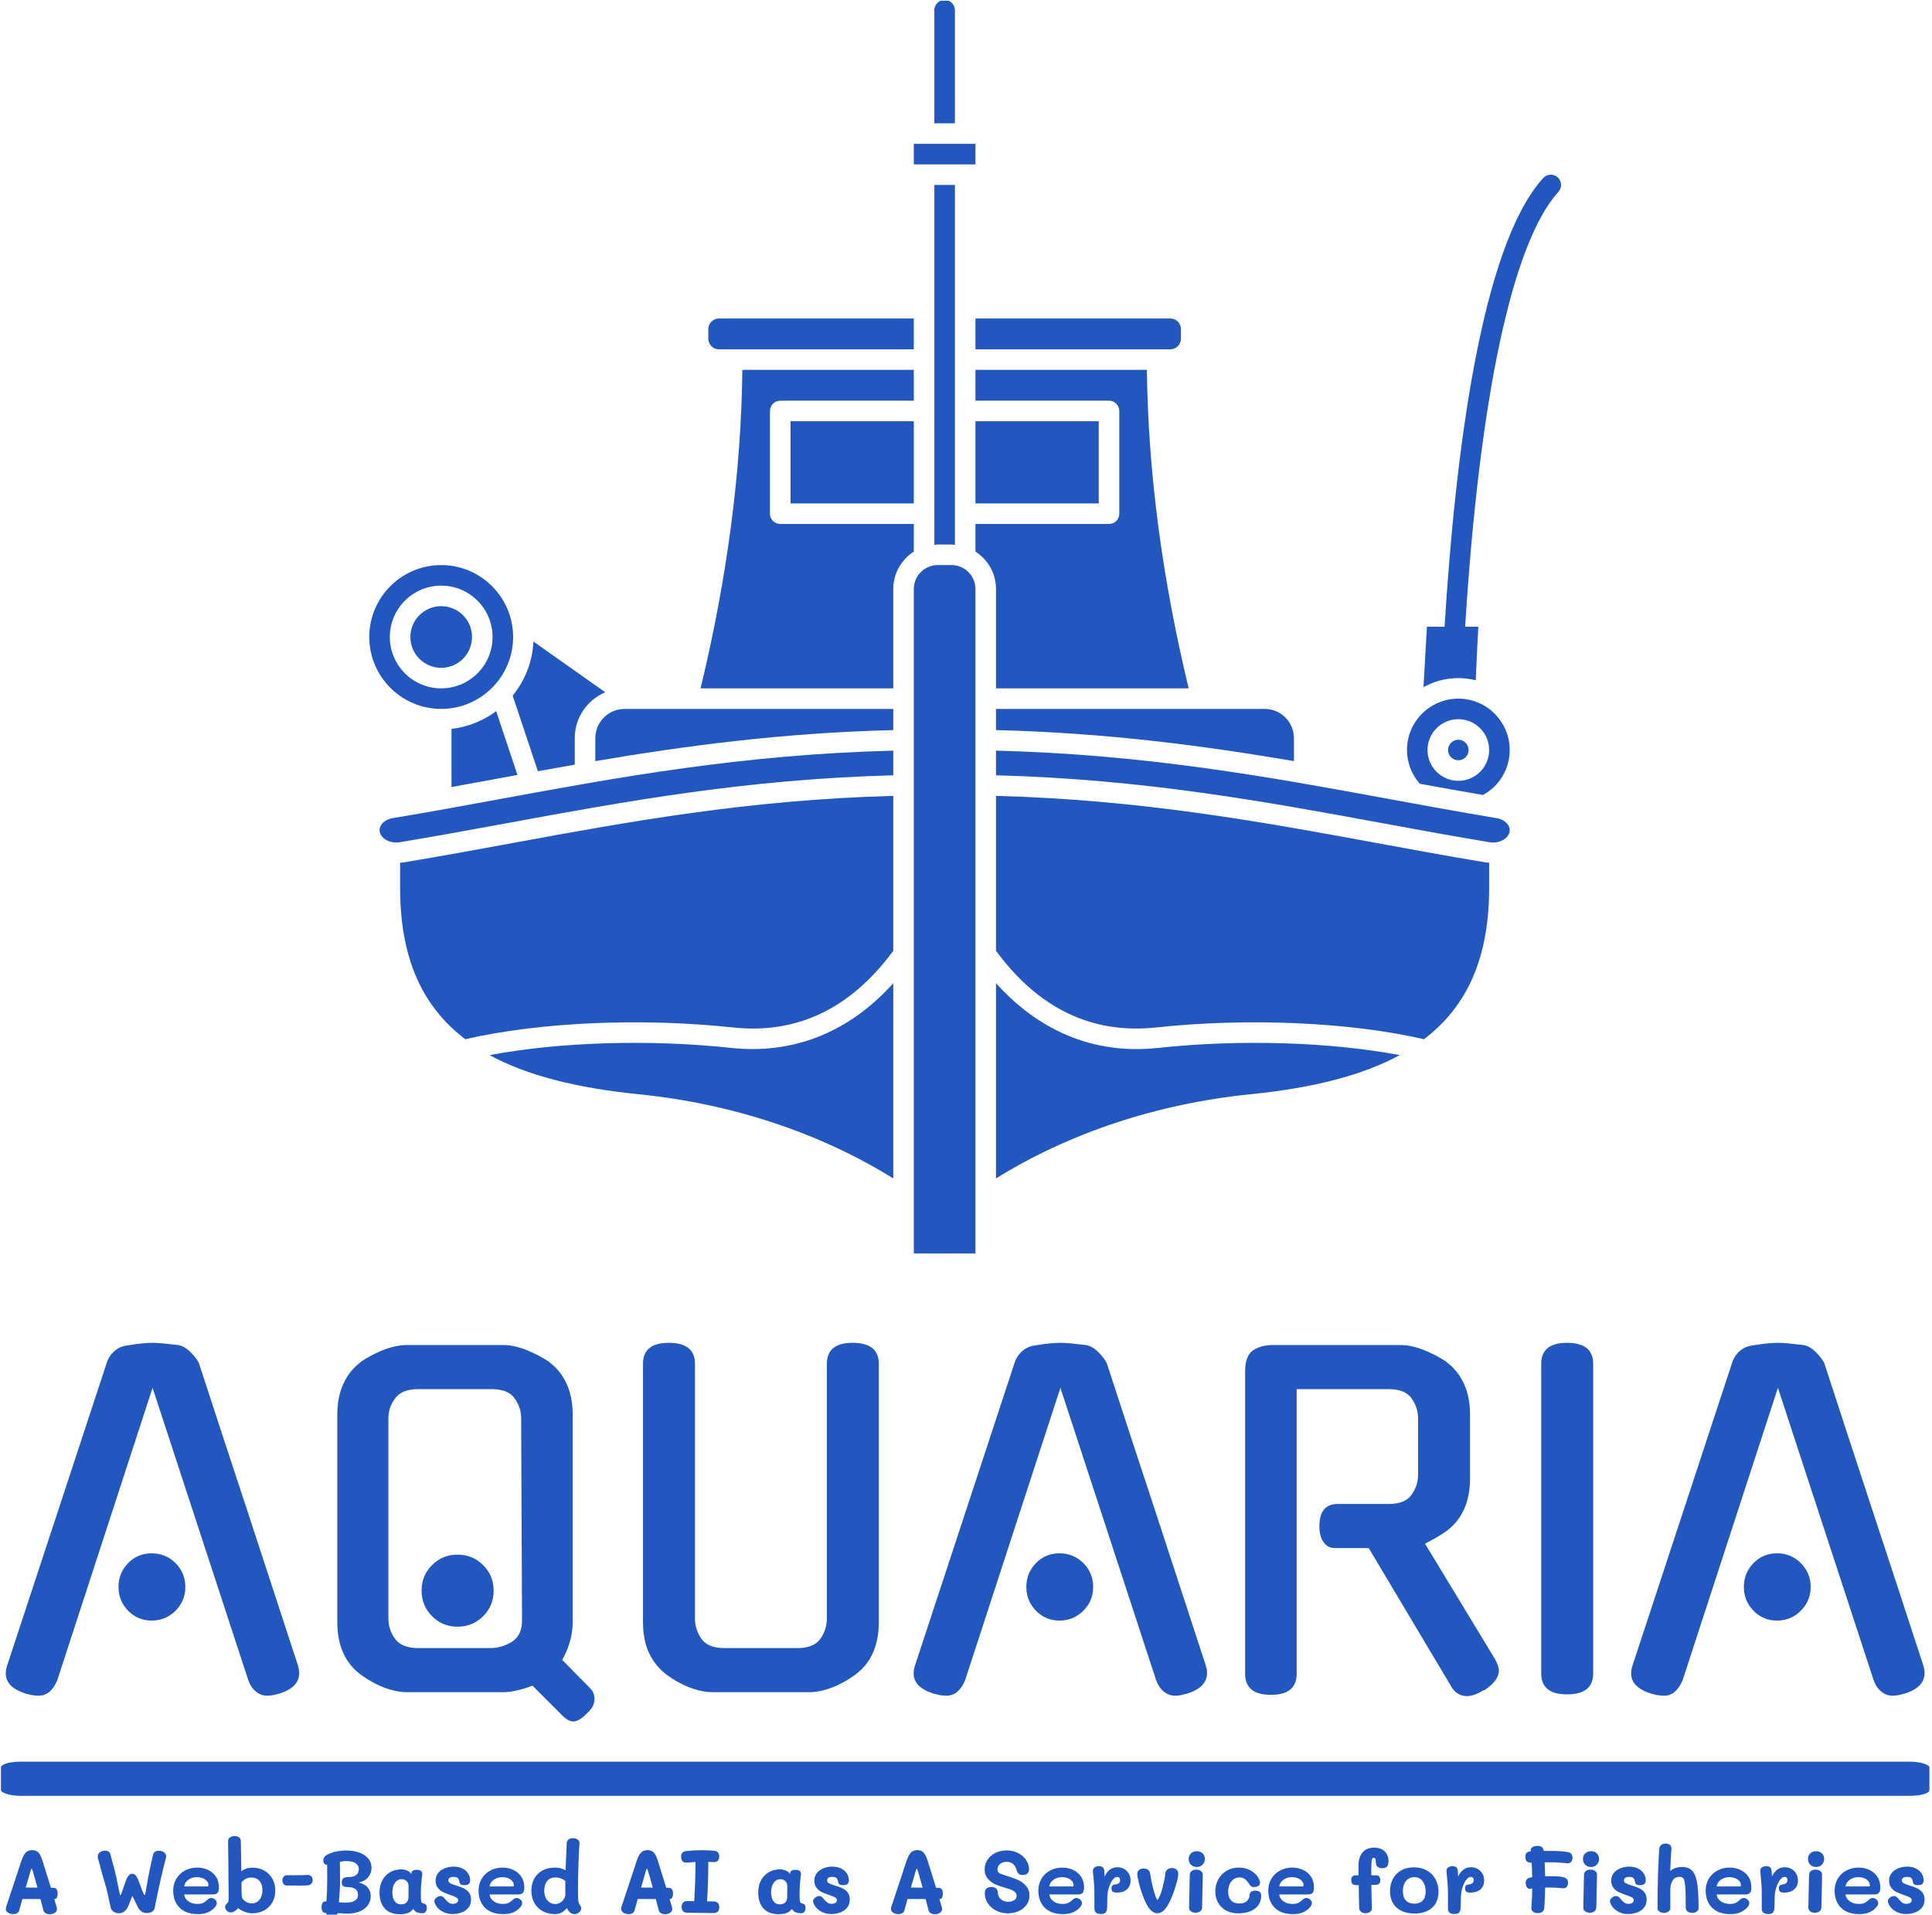 <svg xmlns="http://www.w3.org/2000/svg" version="1.1" xmlns:xlink="http://www.w3.org/1999/xlink" xmlns:svgjs="http://svgjs.dev/svgjs" width="1000" height="991" viewBox="0 0 1000 991"><g transform="matrix(1,0,0,1,-0.425,0.401)"><svg viewBox="0 0 249 247" data-background-color="#ffffff" preserveAspectRatio="xMidYMid meet" height="991" width="1000" xmlns="http://www.w3.org/2000/svg" xmlns:xlink="http://www.w3.org/1999/xlink"><g id="tight-bounds" transform="matrix(1,0,0,1,0.106,-0.1)"><svg viewBox="0 0 248.788 247.2" height="247.2" width="248.788"><g><svg viewBox="0 0 397.498 394.96" height="247.2" width="248.788"><g transform="matrix(1,0,0,1,0,276.784)"><svg viewBox="0 0 397.498 118.176" height="118.176" width="397.498"><g><svg viewBox="0 0 397.498 118.176" height="118.176" width="397.498"><g><rect width="397.498" height="7.038" x="0" y="86.334" fill="#2257bf" opacity="1" stroke-width="0" stroke="transparent" fill-opacity="1" class="rect-o-0" data-fill-palette-color="primary" rx="1%" id="o-0" data-palette-color="#2257bf"></rect></g><g transform="matrix(1,0,0,1,0.989,0)"><svg viewBox="0 0 395.52 78.043" height="78.043" width="395.52"><g transform="matrix(1,0,0,1,0,0)"><svg width="395.52" viewBox="0.344 -39.95 219.686 43.35" height="78.043" data-palette-color="#2257bf"><path d="M28.15-1.2L17.15-34.8 6.2-1.2 6.2-1.25Q5.9-0.5 5.38-0.03 4.85 0.45 4.1 0.45L4.1 0.45Q3.7 0.45 3.33 0.38 2.95 0.3 2.55 0.2L2.55 0.2 2.6 0.2Q-0.25-0.7 0.5-3L0.5-3 11.9-37.65Q12.15-38.45 12.78-39 13.4-39.55 14.25-39.65L14.25-39.65Q15.1-39.8 15.9-39.88 16.7-39.95 17.15-39.95L17.15-39.95Q17.6-39.95 18.4-39.88 19.2-39.8 20.05-39.7L20.05-39.7Q20.75-39.6 21.43-38.95 22.1-38.3 22.45-37.65L22.45-37.65Q25.25-29.05 28.13-20.33 31-11.6 33.8-3L33.8-3Q34.5-0.7 31.7 0.2L31.7 0.2Q31.3 0.3 30.98 0.38 30.65 0.45 30.25 0.45L30.25 0.45Q29.55 0.45 28.98-0.03 28.4-0.5 28.15-1.25L28.15-1.25 28.15-1.2ZM20.9-12L20.9-12Q20.9-10.4 19.78-9.28 18.65-8.15 17.05-8.15L17.05-8.15Q15.45-8.15 14.35-9.28 13.25-10.4 13.25-12L13.25-12Q13.25-13.6 14.35-14.73 15.45-15.85 17.05-15.85L17.05-15.85Q18.65-15.85 19.78-14.73 20.9-13.6 20.9-12ZM47.55-5L55.8-5Q57.15-5 58.3-5.73 59.45-6.45 59.45-8.15L59.45-8.15 59.35-31.3Q59.35-32.55 58.6-33.6 57.85-34.65 55.95-34.65L55.95-34.65 47.55-34.65Q45.7-34.65 44.92-33.6 44.15-32.55 44.15-31.3L44.15-31.3 44.15-8.4Q44.15-7.1 44.92-6.05 45.7-5 47.55-5L47.55-5ZM56.2-11.6L56.2-11.6Q56.2-9.85 55-8.65 53.8-7.45 52.05-7.45L52.05-7.45Q50.35-7.45 49.15-8.65 47.95-9.85 47.95-11.6L47.95-11.6Q47.95-13.3 49.15-14.5 50.35-15.7 52.05-15.7L52.05-15.7Q53.8-15.7 55-14.5 56.2-13.3 56.2-11.6ZM64.05-3.65L67.25-0.4Q67.75 0.1 67.75 0.85L67.75 0.85Q67.75 1.25 67.55 1.65 67.35 2.05 66.9 2.45L66.9 2.45Q66 3.4 65.3 3.4L65.3 3.4Q64.75 3.4 64.1 2.75L64.1 2.75 60.65-0.7Q58.7 0.05 57.25 0.05L57.25 0.05 46.35 0.05Q45.05 0.05 43.67-0.48 42.3-1 41-1.95L41-1.95Q38.3-3.95 38.3-8L38.3-8 38.3-31.75Q38.3-33.75 39-35.27 39.7-36.8 41-37.75L41-37.75 40.95-37.75Q42.2-38.6 43.62-39.15 45.05-39.7 46.35-39.7L46.35-39.7 57.25-39.7Q58.5-39.7 59.9-39.15 61.3-38.6 62.6-37.75L62.6-37.75 62.55-37.75Q63.85-36.8 64.55-35.27 65.25-33.75 65.25-31.75L65.25-31.75 65.25-8Q65.25-6.8 64.92-5.7 64.6-4.6 64.05-3.65L64.05-3.65ZM100.3-37.55L100.3-8Q100.3-3.95 97.6-1.95L97.6-1.95Q96.3-1 94.92-0.48 93.55 0.05 92.25 0.05L92.25 0.05 81.35 0.05Q80.05 0.05 78.67-0.48 77.3-1 76-1.95L76-1.95Q74.7-2.95 74-4.42 73.3-5.9 73.3-8L73.3-8 73.3-37.55Q73.3-39.95 76.25-39.95L76.25-39.95Q79.25-39.95 79.25-37.55L79.25-37.55 79.25-8.4Q79.25-7.1 80-6.05 80.75-5 82.6-5L82.6-5 91-5Q92.85-5 93.6-6.05 94.35-7.1 94.35-8.4L94.35-8.4 94.35-37.55Q94.35-39.95 97.3-39.95L97.3-39.95Q100.3-39.95 100.3-37.55L100.3-37.55ZM132.09-1.2L121.09-34.8 110.14-1.2 110.14-1.25Q109.84-0.5 109.32-0.03 108.79 0.45 108.04 0.45L108.04 0.45Q107.64 0.45 107.27 0.38 106.89 0.3 106.49 0.2L106.49 0.2 106.54 0.2Q103.69-0.7 104.44-3L104.44-3 115.84-37.65Q116.09-38.45 116.72-39 117.34-39.55 118.19-39.65L118.19-39.65Q119.04-39.8 119.84-39.88 120.64-39.95 121.09-39.95L121.09-39.95Q121.54-39.95 122.34-39.88 123.14-39.8 123.99-39.7L123.99-39.7Q124.69-39.6 125.37-38.95 126.04-38.3 126.39-37.65L126.39-37.65Q129.19-29.05 132.07-20.33 134.94-11.6 137.74-3L137.74-3Q138.44-0.7 135.64 0.2L135.64 0.2Q135.24 0.3 134.92 0.38 134.59 0.45 134.19 0.45L134.19 0.45Q133.49 0.45 132.92-0.03 132.34-0.5 132.09-1.25L132.09-1.25 132.09-1.2ZM124.84-12L124.84-12Q124.84-10.4 123.72-9.28 122.59-8.15 120.99-8.15L120.99-8.15Q119.39-8.15 118.29-9.28 117.19-10.4 117.19-12L117.19-12Q117.19-13.6 118.29-14.73 119.39-15.85 120.99-15.85L120.99-15.85Q122.59-15.85 123.72-14.73 124.84-13.6 124.84-12ZM165.84-0.6L156.39-16.45 152.54-16.45Q151.69-16.45 151.22-17.13 150.74-17.8 150.74-18.95L150.74-18.95Q150.74-21.5 152.84-21.5L152.84-21.5 158.69-21.5Q160.54-21.5 161.29-22.55 162.04-23.6 162.04-24.85L162.04-24.85 162.04-31.3Q162.04-32.55 161.29-33.6 160.54-34.65 158.69-34.65L158.69-34.65 148.14-34.65 148.14-2.05Q148.14 0.35 145.19 0.35L145.19 0.35Q142.24 0.35 142.24-2.05L142.24-2.05 142.24-36.7Q142.24-38.5 143.17-39.1 144.09-39.7 145.39-39.7L145.39-39.7 159.94-39.7Q161.24-39.7 162.64-39.15 164.04-38.6 165.34-37.75L165.34-37.75 165.29-37.75Q166.59-36.8 167.29-35.27 167.99-33.75 167.99-31.75L167.99-31.75 167.99-24.45Q167.99-20.4 165.29-18.4L165.29-18.4Q164.74-18 164.12-17.65 163.49-17.3 162.84-16.95L162.84-16.95 170.84-3.75Q170.99-3.5 171.14-3.1 171.29-2.7 171.29-2.45L171.29-2.45Q171.29-1.25 169.59-0.15L169.59-0.15 169.59-0.2Q168.44 0.5 167.64 0.5L167.64 0.5Q166.49 0.5 165.79-0.65L165.79-0.65 165.84-0.6ZM182.09-37.55L182.09-2.1Q182.09 0.3 179.09 0.3L179.09 0.3Q176.14 0.3 176.14-2.1L176.14-2.1 176.14-37.55Q176.14-39.95 179.09-39.95L179.09-39.95Q182.09-39.95 182.09-37.55L182.09-37.55ZM214.24-1.2L203.24-34.8 192.29-1.2 192.29-1.25Q191.99-0.5 191.46-0.03 190.94 0.45 190.19 0.45L190.19 0.45Q189.79 0.45 189.41 0.38 189.04 0.3 188.64 0.2L188.64 0.2 188.69 0.2Q185.84-0.7 186.59-3L186.59-3 197.99-37.65Q198.24-38.45 198.86-39 199.49-39.55 200.34-39.65L200.34-39.65Q201.19-39.8 201.99-39.88 202.79-39.95 203.24-39.95L203.24-39.95Q203.69-39.95 204.49-39.88 205.29-39.8 206.14-39.7L206.14-39.7Q206.84-39.6 207.51-38.95 208.19-38.3 208.54-37.65L208.54-37.65Q211.34-29.05 214.21-20.33 217.09-11.6 219.89-3L219.89-3Q220.59-0.7 217.79 0.2L217.79 0.2Q217.39 0.3 217.06 0.38 216.74 0.45 216.34 0.45L216.34 0.45Q215.64 0.45 215.06-0.03 214.49-0.5 214.24-1.25L214.24-1.25 214.24-1.2ZM206.99-12L206.99-12Q206.99-10.4 205.86-9.28 204.74-8.15 203.14-8.15L203.14-8.15Q201.54-8.15 200.44-9.28 199.34-10.4 199.34-12L199.34-12Q199.34-13.6 200.44-14.73 201.54-15.85 203.14-15.85L203.14-15.85Q204.74-15.85 205.86-14.73 206.99-13.6 206.99-12Z" opacity="1" transform="matrix(1,0,0,1,0,0)" fill="#2257bf" class="undefined-text-0" data-fill-palette-color="primary" id="text-0"></path></svg></g></svg></g><g transform="matrix(1,0,0,1,0.989,101.663)"><svg viewBox="0 0 395.52 16.513" height="16.513" width="395.52"><g transform="matrix(1,0,0,1,0,0)"><svg width="395.52" viewBox="3 -43.55 1082.55 45.2" height="16.513" data-palette-color="#2257bf"><path d="M30.35-8L31.1-5.4 31.7-3.45Q31.85-2.95 31.85-2.5L31.85-2.5Q31.85-1.05 30.63-0.25 29.4 0.55 27.75 0.55L27.75 0.55Q26.45 0.55 25.5 0 24.55-0.55 24.25-1.55L24.25-1.55 22.55-8 12.35-8.05 10.6-1.7Q10.3-0.55 9.38-0.03 8.45 0.5 7.15 0.5L7.15 0.5Q5.5 0.5 4.25-0.33 3-1.15 3-2.5L3-2.5Q3-3 3.15-3.5L3.15-3.5 8.9-20.8 11.7-29.35Q12.85-32.75 14.2-34.18 15.55-35.6 17.85-35.6L17.85-35.6Q20.05-35.6 21.33-34.33 22.6-33.05 23.65-29.8L23.65-29.8Q26.4-21.1 28.45-14.35L28.45-14.35 29.8-14.35Q32.25-14.35 32.25-11.2L32.25-11.2Q32.25-8 30.4-8L30.4-8 30.35-8ZM14.25-14.5L20.85-14.45 20.2-16.8 18.95-21.2 18.45-22.95Q18.15-24.05 17.95-24.55 17.75-25.05 17.55-25.05L17.55-25.05Q17.3-25.05 17.15-24.6 17-24.15 16.7-23L16.7-23 16.3-21.55 14.25-14.5ZM66.84 0Q65.15 0 63.85-0.83 62.55-1.65 62.25-2.9L62.25-2.9Q62.15-3.2 61.35-6.9L61.35-6.9Q60.1-13.15 58.4-18.7L58.4-18.7Q57.25-22.55 56.5-25.5L56.5-25.5 55-30.9Q54.85-31.45 54.85-31.9L54.85-31.9Q54.85-33.45 56.05-34.38 57.25-35.3 59.05-35.3L59.05-35.3Q60.25-35.3 61.02-34.77 61.8-34.25 62.1-33L62.1-33Q62.45-31.5 62.77-30.38 63.1-29.25 63.3-28.4L63.3-28.4Q64.55-24.15 65.34-20.35L65.34-20.35Q65.59-19.25 66.25-15.8L66.25-15.8Q66.7-13.65 67.09-11.85 67.5-10.05 67.65-10.05L67.65-10.05Q67.8-10.05 68.17-11 68.55-11.95 68.82-12.78 69.09-13.6 69.25-14.05L69.25-14.05Q69.45-14.75 70.3-17.15L70.3-17.15Q71-19 71.42-19.93 71.84-20.85 72.55-21.55 73.25-22.25 74.25-22.25L74.25-22.25Q75.65-22.25 76.55-21 77.45-19.75 78.4-17.05L78.4-17.05Q80.84-10.15 81.34-10.15L81.34-10.15Q81.65-10.15 82.5-15.55L82.5-15.55Q82.7-16.55 82.9-17.73 83.09-18.9 83.34-20.25L83.34-20.25Q84.65-26.95 86.05-32.95L86.05-32.95Q86.59-35.25 89.4-35.25L89.4-35.25Q91.15-35.25 92.3-34.35 93.45-33.45 93.45-32.05L93.45-32.05Q93.45-31.65 93.3-31.1L93.3-31.1Q92.2-26.95 91-21.7L91-21.7 90.3-18.75Q89.5-15.4 88.67-11.3 87.84-7.2 87.59-6.05L87.59-6.05 87.05-3.2Q86.75-1.7 85.59-0.9 84.45-0.1 82.65-0.1L82.65-0.1Q80.84-0.1 79.62-0.95 78.4-1.8 77.4-3.65L77.4-3.65Q77.25-3.9 75.95-6.65L75.95-6.65Q74.59-9.65 74.4-9.65L74.4-9.65Q74.2-9.65 73.4-7.3L73.4-7.3Q72.34-4.5 71.95-3.7L71.95-3.7Q70.15 0 66.84 0L66.84 0ZM111.34 0.5Q106.79 0.5 103.67-1.2 100.54-2.9 98.99-5.9 97.44-8.9 97.44-12.7L97.44-12.7Q97.44-16.5 99.22-19.48 100.99-22.45 104.07-24.1 107.14-25.75 110.94-25.75L110.94-25.75Q114.34-25.75 117.17-24.4 119.99-23.05 121.62-20.53 123.24-18 123.24-14.6L123.24-14.6Q123.24-12.45 122.47-11.53 121.69-10.6 119.84-10.6L119.84-10.6 103.69-10.6Q103.69-9.4 104.54-8.18 105.39-6.95 107.09-6.1 108.79-5.25 111.14-5.25L111.14-5.25Q113.24-5.25 114.44-5.88 115.64-6.5 116.94-7.75L116.94-7.75Q117.89-8.6 118.89-8.6L118.89-8.6Q120.04-8.6 121.04-7.73 122.04-6.85 122.04-5.75L122.04-5.75Q122.04-4.85 121.44-4L121.44-4Q120.39-2.35 117.89-0.93 115.39 0.5 111.34 0.5L111.34 0.5ZM103.69-15.1L116.64-15.1Q117.09-15.1 117.22-15.25 117.34-15.4 117.34-15.8L117.34-15.8Q117.34-17.75 115.47-19.05 113.59-20.35 110.84-20.35L110.84-20.35Q108.64-20.35 107.02-19.5 105.39-18.65 104.54-17.43 103.69-16.2 103.69-15.1L103.69-15.1ZM142.29-25.7Q145.79-25.7 148.69-24.13 151.59-22.55 153.31-19.63 155.04-16.7 155.04-12.85L155.04-12.85Q155.04-9.05 153.37-6.1 151.69-3.15 148.69-1.55 145.69 0.05 141.89 0.05L141.89 0.05Q139.74 0 137.39-0.95 135.04-1.9 134.14-2.95L134.14-2.95Q133.54-2.2 132.77-1.63 131.99-1.05 131.49-0.8L131.49-0.8Q130.79-0.45 129.94-0.45L129.94-0.45Q128.64-0.45 127.69-1.43 126.74-2.4 126.74-3.6L126.74-3.6Q126.74-4.5 127.59-5.35L127.59-5.35Q127.74-5.5 128.06-5.8 128.39-6.1 128.49-6.35L128.49-6.35Q128.74-6.8 128.74-9.65L128.74-9.65 128.64-18.85Q128.59-21.45 128.59-26.1L128.59-26.1 128.39-40.6Q128.34-41.95 129.44-42.75 130.54-43.55 132.09-43.55L132.09-43.55Q133.54-43.55 134.54-42.85 135.54-42.15 135.59-40.95L135.59-40.95Q135.64-40.15 135.74-32.3L135.74-32.3 135.89-23.65Q136.89-24.55 138.52-25.13 140.14-25.7 142.29-25.7L142.29-25.7ZM141.84-5.55Q144.44-5.55 146.12-7.6 147.79-9.65 147.79-13L147.79-13Q147.79-16.35 146.09-18.25 144.39-20.15 141.59-20.15L141.59-20.15Q139.59-20.15 138.14-19.28 136.69-18.4 135.99-17.4L135.99-17.4 135.99-13.8Q135.99-11.75 136.14-9.65L136.14-9.65Q136.24-8.05 137.99-6.8 139.74-5.55 141.84-5.55L141.84-5.55ZM161.49-15.65Q160.39-15.65 159.71-16.5 159.04-17.35 159.04-18.6L159.04-18.6Q159.04-19.85 159.79-20.65 160.54-21.45 161.69-21.45L161.69-21.45 167.19-21.45Q171.09-21.45 172.99-21.6L172.99-21.6Q174.44-21.7 175.29-20.9 176.14-20.1 176.14-18.65L176.14-18.65Q176.14-17.45 175.29-16.6 174.44-15.75 173.14-15.7L173.14-15.7Q170.74-15.6 168.94-15.6L168.94-15.6 161.49-15.65ZM181.14-3.4Q181.14-4.7 181.66-5.7 182.19-6.7 183.39-6.65L183.39-6.65 183.89-6.65Q184.34-12.35 184.34-19.2L184.34-19.2 184.29-27.45 184.04-27.4Q183.29-27.2 182.71-27.93 182.14-28.65 182.14-29.65L182.14-29.65Q182.14-31.05 182.96-31.98 183.79-32.9 185.64-33.65L185.64-33.65Q187.79-34.55 190.24-34.98 192.69-35.4 194.94-35.4L194.94-35.4Q199.14-35.4 202.41-34.23 205.69-33.05 207.51-30.83 209.34-28.6 209.34-25.55L209.34-25.55Q209.34-22.85 207.56-20.48 205.79-18.1 202.14-17.35L202.14-17.35Q205.74-16.4 207.31-14.38 208.89-12.35 208.89-9.8L208.89-9.8Q208.89-6.6 207.16-4.35 205.44-2.1 202.49-0.95 199.54 0.2 195.89 0.2L195.89 0.2Q193.69 0.2 190.29-0.05L190.29-0.05Q189.39 1.65 186.64 1.65L186.64 1.65Q184.34 1.65 183.54-0.2L183.54-0.2 183.29-0.2Q182.19-0.2 181.66-1.1 181.14-2 181.14-3.4L181.14-3.4ZM190.94-6.15Q192.89-6 195.04-6L195.04-6Q198.09-6 199.89-7.05 201.69-8.1 201.69-10.35L201.69-10.35Q201.69-12.8 200.01-13.78 198.34-14.75 196.19-14.75L196.19-14.75Q194.24-14.75 193.39-15.28 192.54-15.8 192.54-17.5L192.54-17.5Q192.54-19.1 193.46-19.75 194.39-20.4 196.09-20.4L196.09-20.4Q202.14-20.4 202.14-24.95L202.14-24.95Q202.14-27.1 200.29-28.28 198.44-29.45 194.74-29.45L194.74-29.45Q193.39-29.45 191.49-29L191.49-29Q191.59-25.15 191.59-19.2L191.59-19.2Q191.59-15.95 191.46-13.58 191.34-11.2 190.94-6.15L190.94-6.15ZM238.53-5.55Q239.48-5.4 240.01-4.85 240.53-4.3 240.53-2.9L240.53-2.9Q240.53-1.7 239.91-0.85 239.28 0 238.23 0L238.23 0Q236.08 0 234.93-0.53 233.78-1.05 232.83-2.45L232.83-2.45Q231.73-0.8 229.83-0.13 227.93 0.55 225.38 0.55L225.38 0.55Q219.73 0.55 216.78-2.7 213.83-5.95 213.83-11.75L213.83-11.75Q213.83-15.55 215.38-18.5 216.93-21.45 219.71-23.1 222.48-24.75 226.08-24.75L226.08-24.75Q227.88-24.75 229.43-24.05 230.98-23.35 231.78-22.2L231.78-22.2 231.88-22.85Q231.98-23.55 232.68-24.03 233.38-24.5 234.88-24.5L234.88-24.5Q236.48-24.5 237.23-23.85 237.98-23.2 237.98-22.2L237.98-22.2Q237.98-21.85 237.93-21.65L237.93-21.65Q237.63-19.95 237.33-15.95L237.33-15.95Q237.18-14.1 237.18-11.2L237.18-11.2 237.18-8.7Q237.18-7.25 237.43-6.48 237.68-5.7 238.53-5.55L238.53-5.55ZM230.18-9Q230.23-11.05 230.23-15.35L230.23-15.35Q230.23-17.05 229.11-18.13 227.98-19.2 226.23-19.2L226.23-19.2Q223.98-19.2 222.53-17.13 221.08-15.05 221.08-11.8L221.08-11.8Q221.08-8.7 222.38-6.85 223.68-5 225.88-5L225.88-5Q227.93-5 229.03-6.03 230.13-7.05 230.18-9L230.18-9ZM255.08 0.45Q251.63 0.45 248.93-1.18 246.23-2.8 245.08-5.5L245.08-5.5Q244.78-6.25 244.78-6.75L244.78-6.75Q244.78-7.8 245.88-8.75 246.98-9.7 248.28-9.7L248.28-9.7Q249.03-9.7 249.48-9.38 249.93-9.05 250.18-8.78 250.43-8.5 250.48-8.4L250.48-8.4Q251.93-6.7 252.88-6 253.83-5.3 255.18-5.3L255.18-5.3Q256.43-5.3 257.33-5.83 258.23-6.35 258.23-7.3L258.23-7.3Q258.23-8.35 257.18-8.95 256.13-9.55 253.78-10.3L253.78-10.3Q251.18-11.2 249.56-12 247.93-12.8 246.71-14.38 245.48-15.95 245.48-18.4L245.48-18.4Q245.48-20.85 246.88-22.63 248.28-24.4 250.61-25.35 252.93-26.3 255.63-26.3L255.63-26.3Q258.53-26.3 260.66-25.23 262.78-24.15 263.88-22.38 264.98-20.6 264.98-18.6L264.98-18.6Q264.98-17.25 264.23-16.55 263.48-15.85 261.73-15.85L261.73-15.85Q260.18-15.85 259.61-16.35 259.03-16.85 258.88-17.75L258.88-17.75Q258.73-19 258.11-19.75 257.48-20.5 255.63-20.5L255.63-20.5Q254.23-20.5 253.46-20 252.68-19.5 252.68-18.6L252.68-18.6Q252.68-17.5 253.76-16.9 254.83-16.3 257.23-15.6L257.23-15.6Q259.78-14.8 261.43-14.03 263.08-13.25 264.28-11.73 265.48-10.2 265.48-7.7L265.48-7.7Q265.48-4.85 263.88-3 262.28-1.15 259.88-0.35 257.48 0.45 255.08 0.45L255.08 0.45ZM283.63 0.5Q279.08 0.5 275.95-1.2 272.83-2.9 271.28-5.9 269.73-8.9 269.73-12.7L269.73-12.7Q269.73-16.5 271.5-19.48 273.28-22.45 276.35-24.1 279.43-25.75 283.23-25.75L283.23-25.75Q286.63-25.75 289.45-24.4 292.28-23.05 293.9-20.53 295.53-18 295.53-14.6L295.53-14.6Q295.53-12.45 294.75-11.53 293.98-10.6 292.13-10.6L292.13-10.6 275.98-10.6Q275.98-9.4 276.83-8.18 277.68-6.95 279.38-6.1 281.08-5.25 283.43-5.25L283.43-5.25Q285.53-5.25 286.73-5.88 287.93-6.5 289.23-7.75L289.23-7.75Q290.18-8.6 291.18-8.6L291.18-8.6Q292.33-8.6 293.33-7.73 294.33-6.85 294.33-5.75L294.33-5.75Q294.33-4.85 293.73-4L293.73-4Q292.68-2.35 290.18-0.93 287.68 0.5 283.63 0.5L283.63 0.5ZM275.98-15.1L288.93-15.1Q289.38-15.1 289.5-15.25 289.63-15.4 289.63-15.8L289.63-15.8Q289.63-17.75 287.75-19.05 285.88-20.35 283.13-20.35L283.13-20.35Q280.93-20.35 279.3-19.5 277.68-18.65 276.83-17.43 275.98-16.2 275.98-15.1L275.98-15.1ZM312.98 0.5Q309.03 0.5 305.98-1.13 302.93-2.75 301.23-5.75 299.53-8.75 299.53-12.7L299.53-12.7Q299.53-16.65 301.18-19.6 302.83-22.55 305.83-24.15 308.83-25.75 312.78-25.75L312.78-25.75Q316.43-25.75 318.78-24.2L318.78-24.2 319.33-36.2 319.48-39.7Q319.53-40.9 320.53-41.63 321.53-42.35 323.03-42.35L323.03-42.35Q324.68-42.35 325.75-41.48 326.83-40.6 326.68-39.3L326.68-39.3Q326.38-36.8 326.1-28.23 325.83-19.65 325.83-13.1L325.83-13.1Q325.83-7.55 326.08-6.4L326.08-6.4Q326.33-5.45 327.38-3.85L327.38-3.85Q327.68-3.4 327.68-2.8L327.68-2.8Q327.68-1.55 326.5-0.53 325.33 0.5 323.93 0.5L323.93 0.5Q323.28 0.5 322.68 0.33 322.08 0.15 321.73-0.15L321.73-0.15Q320.23-1.3 319.53-2.95L319.53-2.95Q316.83 0.5 312.98 0.5L312.98 0.5ZM313.03-5.2Q314.53-5.2 315.83-6 317.13-6.8 317.9-8.08 318.68-9.35 318.68-10.7L318.68-10.7 318.68-18.15Q318.13-18.85 316.4-19.53 314.68-20.2 313.13-20.2L313.13-20.2Q310.13-20.2 308.45-18.18 306.78-16.15 306.78-12.6L306.78-12.6Q306.78-9.3 308.55-7.25 310.33-5.2 313.03-5.2L313.03-5.2ZM377.52-8L378.27-5.4 378.87-3.45Q379.02-2.95 379.02-2.5L379.02-2.5Q379.02-1.05 377.8-0.25 376.57 0.55 374.92 0.55L374.92 0.55Q373.62 0.55 372.67 0 371.72-0.55 371.42-1.55L371.42-1.55 369.72-8 359.52-8.05 357.77-1.7Q357.47-0.55 356.55-0.03 355.62 0.5 354.32 0.5L354.32 0.5Q352.67 0.5 351.42-0.33 350.17-1.15 350.17-2.5L350.17-2.5Q350.17-3 350.32-3.5L350.32-3.5 356.07-20.8 358.87-29.35Q360.02-32.75 361.37-34.18 362.72-35.6 365.02-35.6L365.02-35.6Q367.22-35.6 368.5-34.33 369.77-33.05 370.82-29.8L370.82-29.8Q373.57-21.1 375.62-14.35L375.62-14.35 376.97-14.35Q379.42-14.35 379.42-11.2L379.42-11.2Q379.42-8 377.57-8L377.57-8 377.52-8ZM361.42-14.5L368.02-14.45 367.37-16.8 366.12-21.2 365.62-22.95Q365.32-24.05 365.12-24.55 364.92-25.05 364.72-25.05L364.72-25.05Q364.47-25.05 364.32-24.6 364.17-24.15 363.87-23L363.87-23 363.47-21.55 361.42-14.5ZM402.32-6.65Q405.52-6.6 405.52-3.4L405.52-3.4Q405.52-0.1 402.27-0.1L402.27-0.1 387.27-0.3Q385.62-0.35 384.94-1.3 384.27-2.25 384.27-3.55L384.27-3.55Q384.27-5.2 385.14-6.03 386.02-6.85 387.27-6.85L387.27-6.85 391.42-6.8Q392.07-17.85 392.12-28.95L392.12-28.95Q389.97-28.8 388.52-28.65L388.52-28.65 386.87-28.55Q385.47-28.55 384.74-29.4 384.02-30.25 384.02-31.8L384.02-31.8Q384.02-33.4 384.74-34.15 385.47-34.9 386.87-35.1L386.87-35.1Q387.97-35.25 390.77-35.4 393.57-35.55 396.37-35.55L396.37-35.55Q399.07-35.55 402.67-35.25L402.67-35.25Q404.07-35.15 404.79-34.27 405.52-33.4 405.52-32L405.52-32Q405.52-28.85 402.37-28.85L402.37-28.85Q401.62-28.85 399.37-29L399.37-29Q399.27-15.4 398.62-6.7L398.62-6.7 402.32-6.65ZM452.21-5.55Q453.16-5.4 453.69-4.85 454.21-4.3 454.21-2.9L454.21-2.9Q454.21-1.7 453.59-0.85 452.96 0 451.91 0L451.91 0Q449.76 0 448.61-0.53 447.46-1.05 446.51-2.45L446.51-2.45Q445.41-0.8 443.51-0.13 441.61 0.55 439.06 0.55L439.06 0.55Q433.41 0.55 430.46-2.7 427.51-5.95 427.51-11.75L427.51-11.75Q427.51-15.55 429.06-18.5 430.61-21.45 433.39-23.1 436.16-24.75 439.76-24.75L439.76-24.75Q441.56-24.75 443.11-24.05 444.66-23.35 445.46-22.2L445.46-22.2 445.56-22.85Q445.66-23.55 446.36-24.03 447.06-24.5 448.56-24.5L448.56-24.5Q450.16-24.5 450.91-23.85 451.66-23.2 451.66-22.2L451.66-22.2Q451.66-21.85 451.61-21.65L451.61-21.65Q451.31-19.95 451.01-15.95L451.01-15.95Q450.86-14.1 450.86-11.2L450.86-11.2 450.86-8.7Q450.86-7.25 451.11-6.48 451.36-5.7 452.21-5.55L452.21-5.55ZM443.86-9Q443.91-11.05 443.91-15.35L443.91-15.35Q443.91-17.05 442.79-18.13 441.66-19.2 439.91-19.2L439.91-19.2Q437.66-19.2 436.21-17.13 434.76-15.05 434.76-11.8L434.76-11.8Q434.76-8.7 436.06-6.85 437.36-5 439.56-5L439.56-5Q441.61-5 442.71-6.03 443.81-7.05 443.86-9L443.86-9ZM468.76 0.45Q465.31 0.45 462.61-1.18 459.91-2.8 458.76-5.5L458.76-5.5Q458.46-6.25 458.46-6.75L458.46-6.75Q458.46-7.8 459.56-8.75 460.66-9.7 461.96-9.7L461.96-9.7Q462.71-9.7 463.16-9.38 463.61-9.05 463.86-8.78 464.11-8.5 464.16-8.4L464.16-8.4Q465.61-6.7 466.56-6 467.51-5.3 468.86-5.3L468.86-5.3Q470.11-5.3 471.01-5.83 471.91-6.35 471.91-7.3L471.91-7.3Q471.91-8.35 470.86-8.95 469.81-9.55 467.46-10.3L467.46-10.3Q464.86-11.2 463.24-12 461.61-12.8 460.39-14.38 459.16-15.95 459.16-18.4L459.16-18.4Q459.16-20.85 460.56-22.63 461.96-24.4 464.29-25.35 466.61-26.3 469.31-26.3L469.31-26.3Q472.21-26.3 474.34-25.23 476.46-24.15 477.56-22.38 478.66-20.6 478.66-18.6L478.66-18.6Q478.66-17.25 477.91-16.55 477.16-15.85 475.41-15.85L475.41-15.85Q473.86-15.85 473.29-16.35 472.71-16.85 472.56-17.75L472.56-17.75Q472.41-19 471.79-19.75 471.16-20.5 469.31-20.5L469.31-20.5Q467.91-20.5 467.14-20 466.36-19.5 466.36-18.6L466.36-18.6Q466.36-17.5 467.44-16.9 468.51-16.3 470.91-15.6L470.91-15.6Q473.46-14.8 475.11-14.03 476.76-13.25 477.96-11.73 479.16-10.2 479.16-7.7L479.16-7.7Q479.16-4.85 477.56-3 475.96-1.15 473.56-0.35 471.16 0.45 468.76 0.45L468.76 0.45ZM529.75-8L530.5-5.4 531.11-3.45Q531.25-2.95 531.25-2.5L531.25-2.5Q531.25-1.05 530.03-0.25 528.81 0.55 527.15 0.55L527.15 0.55Q525.86 0.55 524.9 0 523.96-0.55 523.65-1.55L523.65-1.55 521.96-8 511.76-8.05 510.01-1.7Q509.71-0.55 508.78-0.03 507.86 0.5 506.56 0.5L506.56 0.5Q504.91 0.5 503.66-0.33 502.41-1.15 502.41-2.5L502.41-2.5Q502.41-3 502.56-3.5L502.56-3.5 508.31-20.8 511.11-29.35Q512.25-32.75 513.61-34.18 514.96-35.6 517.25-35.6L517.25-35.6Q519.46-35.6 520.73-34.33 522-33.05 523.06-29.8L523.06-29.8Q525.81-21.1 527.86-14.35L527.86-14.35 529.21-14.35Q531.65-14.35 531.65-11.2L531.65-11.2Q531.65-8 529.81-8L529.81-8 529.75-8ZM513.65-14.5L520.25-14.45 519.61-16.8 518.36-21.2 517.86-22.95Q517.56-24.05 517.36-24.55 517.15-25.05 516.96-25.05L516.96-25.05Q516.71-25.05 516.56-24.6 516.4-24.15 516.11-23L516.11-23 515.71-21.55 513.65-14.5ZM568.4 0.05Q564.65 0.05 561.67-1.53 558.7-3.1 557.02-5.68 555.35-8.25 555.35-11.2L555.35-11.2Q555.35-13.1 556.32-13.95 557.3-14.8 558.85-14.8L558.85-14.8Q562.5-14.8 562.65-11.75L562.65-11.75Q562.8-9.2 564.5-7.83 566.2-6.45 568.4-6.45L568.4-6.45Q570.3-6.45 571.8-7.3 573.3-8.15 573.3-9.8L573.3-9.8Q573.3-11.1 572.35-11.98 571.4-12.85 570.12-13.33 568.85-13.8 566.6-14.45L566.6-14.45Q563.7-15.25 561.45-16.2 559.2-17.15 557.22-19.28 555.25-21.4 555.25-24.75L555.25-24.75Q555.25-27.8 556.92-30.25 558.6-32.7 561.45-34.08 564.3-35.45 567.7-35.45L567.7-35.45Q571.25-35.45 574.12-33.98 577-32.5 578.65-30.05 580.3-27.6 580.3-24.9L580.3-24.9Q580.3-21.6 576.7-21.6L576.7-21.6Q575.15-21.6 574.37-22.35 573.6-23.1 573.15-24.8L573.15-24.8Q572.7-26.5 571.32-27.75 569.95-29 567.7-29L567.7-29Q565.5-29 564-27.83 562.5-26.65 562.5-24.65L562.5-24.65Q562.5-23.25 563.62-22.6 564.75-21.95 567.95-21L567.95-21Q568.25-20.9 568.65-20.78 569.05-20.65 569.5-20.5L569.5-20.5Q572.25-19.65 574.55-18.55 576.85-17.45 578.7-15.3 580.55-13.15 580.55-9.95L580.55-9.95Q580.55-7.05 578.92-4.78 577.3-2.5 574.52-1.23 571.75 0.05 568.4 0.05L568.4 0.05ZM599.45 0.5Q594.9 0.5 591.77-1.2 588.65-2.9 587.1-5.9 585.55-8.9 585.55-12.7L585.55-12.7Q585.55-16.5 587.32-19.48 589.1-22.45 592.17-24.1 595.25-25.75 599.05-25.75L599.05-25.75Q602.45-25.75 605.27-24.4 608.1-23.05 609.72-20.53 611.35-18 611.35-14.6L611.35-14.6Q611.35-12.45 610.57-11.53 609.8-10.6 607.95-10.6L607.95-10.6 591.8-10.6Q591.8-9.4 592.65-8.18 593.5-6.95 595.2-6.1 596.9-5.25 599.25-5.25L599.25-5.25Q601.35-5.25 602.55-5.88 603.75-6.5 605.05-7.75L605.05-7.75Q606-8.6 607-8.6L607-8.6Q608.15-8.6 609.15-7.73 610.15-6.85 610.15-5.75L610.15-5.75Q610.15-4.85 609.55-4L609.55-4Q608.5-2.35 606-0.93 603.5 0.5 599.45 0.5L599.45 0.5ZM591.8-15.1L604.75-15.1Q605.2-15.1 605.32-15.25 605.45-15.4 605.45-15.8L605.45-15.8Q605.45-17.75 603.57-19.05 601.7-20.35 598.95-20.35L598.95-20.35Q596.75-20.35 595.12-19.5 593.5-18.65 592.65-17.43 591.8-16.2 591.8-15.1L591.8-15.1ZM630.19-25.95Q632.19-25.95 633.89-25.03 635.59-24.1 636.59-22.4 637.59-20.7 637.59-18.45L637.59-18.45Q637.59-15.2 635.47-13.43 633.34-11.65 629.99-11.65L629.99-11.65Q628.24-11.65 627.54-12.18 626.84-12.7 626.84-13.95L626.84-13.95Q626.84-15.15 627.34-15.63 627.84-16.1 628.74-16.2L628.74-16.2Q631.69-16.5 631.69-18.65L631.69-18.65Q631.69-19.55 631.27-20.03 630.84-20.5 630.09-20.5L630.09-20.5Q628.74-20.5 627.59-18.98 626.44-17.45 625.69-15.43 624.94-13.4 624.74-12L624.74-12Q624.39-9.8 624.39-4.2L624.39-4.2Q624.39-1.5 623.62-0.53 622.84 0.45 620.89 0.45L620.89 0.45Q619.09 0.45 618.17-0.25 617.24-0.95 617.19-2.4L617.19-2.4 617.19-4.7 617.19-10.5Q617.19-13.7 617.04-15.93 616.89-18.15 616.54-21.65L616.54-21.65 616.34-23.7Q616.24-24.95 617.17-25.75 618.09-26.55 619.74-26.55L619.74-26.55Q622.54-26.55 622.74-24.05L622.74-24.05Q622.84-22.85 622.94-20.65L622.94-20.65Q623.94-23 625.77-24.48 627.59-25.95 630.19-25.95L630.19-25.95ZM652.74 0Q650.24 0 648.19-2.63 646.14-5.25 644.19-10.75L644.19-10.75Q643.04-13.95 642.22-17.32 641.39-20.7 641.39-22.1L641.39-22.1Q641.39-23.6 642.39-24.43 643.39-25.25 644.99-25.25L644.99-25.25Q646.39-25.25 647.39-24.58 648.39-23.9 648.59-22.6L648.59-22.6Q649.34-17.65 650.39-13.75L650.39-13.75Q651.04-11.3 651.74-9.4 652.44-7.5 652.74-7.5L652.74-7.5Q653.09-7.5 654.07-9.75 655.04-12 655.49-13.9L655.49-13.9Q656.44-17.8 656.74-19.28 657.04-20.75 657.24-22.75L657.24-22.75Q657.39-23.95 658.39-24.73 659.39-25.5 660.94-25.5L660.94-25.5Q662.54-25.5 663.52-24.65 664.49-23.8 664.49-22.2L664.49-22.2Q664.49-20.75 663.67-17.57 662.84-14.4 661.54-10.9L661.54-10.9Q659.44-5.35 657.34-2.68 655.24 0 652.74 0L652.74 0ZM674.94-26.1Q672.94-26.1 671.66-27.38 670.39-28.65 670.39-30.6L670.39-30.6Q670.39-32.55 671.66-33.77 672.94-35 674.99-35L674.99-35Q676.99-35 678.24-33.77 679.49-32.55 679.49-30.65L679.49-30.65Q679.49-28.7 678.21-27.4 676.94-26.1 674.94-26.1L674.94-26.1ZM674.24-0.3Q672.64-0.3 671.59-1.1 670.54-1.9 670.59-3.25L670.59-3.25 670.99-21.7Q671.04-23.05 672.04-23.83 673.04-24.6 674.64-24.6L674.64-24.6Q676.29-24.6 677.34-23.8 678.39-23 678.34-21.6L678.34-21.6 677.94-3.2Q677.89-1.85 676.86-1.07 675.84-0.3 674.24-0.3L674.24-0.3ZM698.19 0.05Q694.49 0.05 691.56-1.5 688.64-3.05 687.01-5.85 685.39-8.65 685.39-12.3L685.39-12.3Q685.39-16.05 687.09-19.13 688.79-22.2 691.81-23.98 694.84-25.75 698.64-25.75L698.64-25.75Q702.69-25.75 705.86-23.8 709.04-21.85 710.24-18.75L710.24-18.75Q710.64-17.8 710.64-17.1L710.64-17.1Q710.64-15.45 708.34-14.9L708.34-14.9Q707.69-14.75 707.14-14.75L707.14-14.75Q706.14-14.75 705.51-15.28 704.89-15.8 704.14-17L704.14-17Q703.19-18.45 701.99-19.33 700.79-20.2 699.04-20.2L699.04-20.2Q696.24-20.2 694.44-17.93 692.64-15.65 692.64-12.2L692.64-12.2Q692.64-9.05 694.26-7.28 695.89-5.5 698.99-5.5L698.99-5.5Q701.94-5.5 703.36-7.03 704.79-8.55 704.79-10.6L704.79-10.6Q704.79-11.4 705.61-12.08 706.44-12.75 707.84-12.75L707.84-12.75Q709.54-12.75 710.41-12.1 711.29-11.45 711.29-9.8L711.29-9.8Q711.29-7.3 709.99-5.05 708.69-2.8 705.76-1.38 702.84 0.05 698.19 0.05L698.19 0.05ZM729.18 0.5Q724.63 0.5 721.51-1.2 718.38-2.9 716.83-5.9 715.28-8.9 715.28-12.7L715.28-12.7Q715.28-16.5 717.06-19.48 718.83-22.45 721.91-24.1 724.98-25.75 728.78-25.75L728.78-25.75Q732.18-25.75 735.01-24.4 737.83-23.05 739.46-20.53 741.08-18 741.08-14.6L741.08-14.6Q741.08-12.45 740.31-11.53 739.53-10.6 737.68-10.6L737.68-10.6 721.53-10.6Q721.53-9.4 722.38-8.18 723.23-6.95 724.93-6.1 726.63-5.25 728.98-5.25L728.98-5.25Q731.08-5.25 732.28-5.88 733.48-6.5 734.78-7.75L734.78-7.75Q735.73-8.6 736.73-8.6L736.73-8.6Q737.88-8.6 738.88-7.73 739.88-6.85 739.88-5.75L739.88-5.75Q739.88-4.85 739.28-4L739.28-4Q738.23-2.35 735.73-0.93 733.23 0.5 729.18 0.5L729.18 0.5ZM721.53-15.1L734.48-15.1Q734.93-15.1 735.06-15.25 735.18-15.4 735.18-15.8L735.18-15.8Q735.18-17.75 733.31-19.05 731.43-20.35 728.68-20.35L728.68-20.35Q726.48-20.35 724.86-19.5 723.23-18.65 722.38-17.43 721.53-16.2 721.53-15.1L721.53-15.1ZM774.98-37Q778.88-37 781-34.88 783.13-32.75 783.13-29.3L783.13-29.3Q783.13-27.25 782.28-26.33 781.43-25.4 779.58-25.4L779.58-25.4Q776.23-25.4 775.98-28.45L775.98-28.45Q775.93-28.75 775.93-29.55 775.93-30.35 775.65-30.8 775.38-31.25 774.73-31.25L774.73-31.25Q774.18-31.25 773.93-30.85 773.68-30.45 773.58-29.45 773.48-28.45 773.43-26.2L773.43-26.2Q773.38-24.7 773.38-21.4L773.38-21.4 776.08-21.4Q778.48-21.4 778.48-18.7L778.48-18.7Q778.48-16.05 775.98-16.05L775.98-16.05Q774.33-16.05 773.43-16L773.43-16Q773.48-10.55 773.73-2.95L773.73-2.95Q773.78-1.6 772.78-0.8 771.78 0 770.18 0L770.18 0Q768.63 0 767.63-0.78 766.63-1.55 766.58-2.85L766.58-2.85Q766.38-8.9 766.33-15.85L766.33-15.85 765.18-15.85Q763.48-15.85 762.78-16.55 762.08-17.25 762.08-18.65L762.08-18.65Q762.08-19.95 762.68-20.68 763.28-21.4 764.88-21.4L764.88-21.4 766.23-21.4 766.18-26.6Q766.18-31.65 768.48-34.33 770.78-37 774.98-37L774.98-37ZM797.78 0.15Q791.43 0.15 787.7-3.18 783.98-6.5 783.98-12.5L783.98-12.5Q783.98-16.4 785.63-19.45 787.28-22.5 790.3-24.2 793.33-25.9 797.43-25.9L797.43-25.9Q801.58-25.9 804.73-24.15 807.88-22.4 809.6-19.28 811.33-16.15 811.33-12.15L811.33-12.15Q811.33-6.3 807.68-3.08 804.03 0.15 797.78 0.15L797.78 0.15ZM797.68-5.4Q800.73-5.4 802.4-7.13 804.08-8.85 804.08-12.25L804.08-12.25Q804.08-15.6 802.45-17.98 800.83-20.35 797.68-20.35L797.68-20.35Q794.73-20.35 792.98-18.2 791.23-16.05 791.23-12.45L791.23-12.45Q791.23-8.95 792.93-7.18 794.63-5.4 797.68-5.4L797.68-5.4ZM829.67-25.95Q831.67-25.95 833.37-25.03 835.07-24.1 836.07-22.4 837.07-20.7 837.07-18.45L837.07-18.45Q837.07-15.2 834.95-13.43 832.82-11.65 829.47-11.65L829.47-11.65Q827.72-11.65 827.02-12.18 826.32-12.7 826.32-13.95L826.32-13.95Q826.32-15.15 826.82-15.63 827.32-16.1 828.22-16.2L828.22-16.2Q831.17-16.5 831.17-18.65L831.17-18.65Q831.17-19.55 830.75-20.03 830.32-20.5 829.57-20.5L829.57-20.5Q828.22-20.5 827.07-18.98 825.92-17.45 825.17-15.43 824.42-13.4 824.22-12L824.22-12Q823.87-9.8 823.87-4.2L823.87-4.2Q823.87-1.5 823.1-0.53 822.32 0.45 820.37 0.45L820.37 0.45Q818.57 0.45 817.65-0.25 816.72-0.95 816.67-2.4L816.67-2.4 816.67-4.7 816.67-10.5Q816.67-13.7 816.52-15.93 816.37-18.15 816.02-21.65L816.02-21.65 815.82-23.7Q815.72-24.95 816.65-25.75 817.57-26.55 819.22-26.55L819.22-26.55Q822.02-26.55 822.22-24.05L822.22-24.05Q822.32-22.85 822.42-20.65L822.42-20.65Q823.42-23 825.25-24.48 827.07-25.95 829.67-25.95L829.67-25.95ZM874.42-28.75Q872.37-28.75 871.22-28.7L871.22-28.7Q871.42-24.3 871.47-20.85L871.47-20.85Q872.17-20.9 873.67-20.9L873.67-20.9Q876.52-20.9 878.39-20.8 880.27-20.7 881.72-20.35L881.72-20.35Q883.12-20 883.77-19.25 884.42-18.5 884.42-17.2L884.42-17.2Q884.42-15.75 883.64-14.85 882.87-13.95 881.27-14.1L881.27-14.1Q877.27-14.5 873.87-14.5L873.87-14.5Q872.22-14.5 871.47-14.45L871.47-14.45Q871.42-9.8 871.12-4.8L871.12-4.8 871.02-3.05Q870.92-1.7 869.99-0.88 869.07-0.05 867.37-0.05L867.37-0.05Q865.62-0.05 864.62-0.9 863.62-1.75 863.72-3.1L863.72-3.1Q864.17-8.7 864.22-13.95L864.22-13.95 863.12-13.8Q861.97-13.65 861.24-14.6 860.52-15.55 860.52-17.05L860.52-17.05Q860.52-18.65 861.34-19.33 862.17-20 863.67-20.25L863.67-20.25 864.17-20.35Q864.12-25.05 863.87-28.55L863.87-28.55 863.47-28.55Q861.87-28.55 861.12-29.25 860.37-29.95 860.37-31.7L860.37-31.7Q860.37-33.35 860.99-34.02 861.62-34.7 862.82-34.85L862.82-34.85 863.37-34.9Q863.32-35.05 863.32-35.25L863.32-35.25Q863.22-36.5 864.24-37.25 865.27-38 867.07-38L867.07-38Q870.37-38 870.67-35.3L870.67-35.3 870.67-35.15 874.72-35.15Q877.37-35.15 880.09-34.98 882.82-34.8 884.07-34.55L884.07-34.55Q885.62-34.25 886.27-33.43 886.92-32.6 886.92-31.35L886.92-31.35Q886.92-29.85 886.12-28.95 885.32-28.05 883.92-28.2L883.92-28.2Q878.67-28.75 874.42-28.75L874.42-28.75ZM897.37-26.1Q895.37-26.1 894.09-27.38 892.82-28.65 892.82-30.6L892.82-30.6Q892.82-32.55 894.09-33.77 895.37-35 897.42-35L897.42-35Q899.42-35 900.67-33.77 901.92-32.55 901.92-30.65L901.92-30.65Q901.92-28.7 900.64-27.4 899.37-26.1 897.37-26.1L897.37-26.1ZM896.67-0.3Q895.07-0.3 894.02-1.1 892.97-1.9 893.02-3.25L893.02-3.25 893.42-21.7Q893.47-23.05 894.47-23.83 895.47-24.6 897.07-24.6L897.07-24.6Q898.72-24.6 899.77-23.8 900.82-23 900.77-21.6L900.77-21.6 900.37-3.2Q900.32-1.85 899.29-1.07 898.27-0.3 896.67-0.3L896.67-0.3ZM918.36 0.45Q914.91 0.45 912.21-1.18 909.51-2.8 908.36-5.5L908.36-5.5Q908.06-6.25 908.06-6.75L908.06-6.75Q908.06-7.8 909.16-8.75 910.26-9.7 911.56-9.7L911.56-9.7Q912.31-9.7 912.76-9.38 913.21-9.05 913.46-8.78 913.71-8.5 913.76-8.4L913.76-8.4Q915.21-6.7 916.16-6 917.11-5.3 918.46-5.3L918.46-5.3Q919.71-5.3 920.61-5.83 921.51-6.35 921.51-7.3L921.51-7.3Q921.51-8.35 920.46-8.95 919.41-9.55 917.06-10.3L917.06-10.3Q914.46-11.2 912.84-12 911.21-12.8 909.99-14.38 908.76-15.95 908.76-18.4L908.76-18.4Q908.76-20.85 910.16-22.63 911.56-24.4 913.89-25.35 916.21-26.3 918.91-26.3L918.91-26.3Q921.81-26.3 923.94-25.23 926.06-24.15 927.16-22.38 928.26-20.6 928.26-18.6L928.26-18.6Q928.26-17.25 927.51-16.55 926.76-15.85 925.01-15.85L925.01-15.85Q923.46-15.85 922.89-16.35 922.31-16.85 922.16-17.75L922.16-17.75Q922.01-19 921.39-19.75 920.76-20.5 918.91-20.5L918.91-20.5Q917.51-20.5 916.74-20 915.96-19.5 915.96-18.6L915.96-18.6Q915.96-17.5 917.04-16.9 918.11-16.3 920.51-15.6L920.51-15.6Q923.06-14.8 924.71-14.03 926.36-13.25 927.56-11.73 928.76-10.2 928.76-7.7L928.76-7.7Q928.76-4.85 927.16-3 925.56-1.15 923.16-0.35 920.76 0.45 918.36 0.45L918.36 0.45ZM956.86-19Q958.06-14.05 958.06-2.9L958.06-2.9Q958.06-1.7 957.01-0.95 955.96-0.2 954.46-0.2L954.46-0.2Q952.91-0.2 951.86-1 950.81-1.8 950.81-3.25L950.81-3.25Q950.81-9.4 950.69-12.8 950.56-16.2 950.06-18.3L950.06-18.3Q949.71-19.7 949.01-20.13 948.31-20.55 947.46-20.55L947.46-20.55Q944.71-20.55 943.41-18.48 942.11-16.4 942.11-13.05L942.11-13.05 942.11-2.75Q942.11-1.65 941.06-0.93 940.01-0.2 938.51-0.2L938.51-0.2Q937.01-0.2 935.96-0.95 934.91-1.7 934.91-2.8L934.91-2.8Q934.91-12.4 935.16-21.9L935.16-21.9Q935.26-25.45 935.66-32.8L935.66-32.8 935.86-36.35Q935.96-37.65 936.91-38.48 937.86-39.3 939.46-39.3L939.46-39.3Q941.01-39.3 941.91-38.55 942.81-37.8 942.76-36.55L942.76-36.55Q942.36-30.65 942.06-23.8L942.06-23.8Q943.21-24.85 944.91-25.48 946.61-26.1 948.76-26.1L948.76-26.1Q952.11-26.1 954.04-24.38 955.96-22.65 956.86-19L956.86-19ZM975.96 0.5Q971.41 0.5 968.28-1.2 965.16-2.9 963.61-5.9 962.06-8.9 962.06-12.7L962.06-12.7Q962.06-16.5 963.83-19.48 965.61-22.45 968.68-24.1 971.76-25.75 975.56-25.75L975.56-25.75Q978.96-25.75 981.78-24.4 984.61-23.05 986.23-20.53 987.86-18 987.86-14.6L987.86-14.6Q987.86-12.45 987.08-11.53 986.31-10.6 984.46-10.6L984.46-10.6 968.31-10.6Q968.31-9.4 969.16-8.18 970.01-6.95 971.71-6.1 973.41-5.25 975.76-5.25L975.76-5.25Q977.86-5.25 979.06-5.88 980.26-6.5 981.56-7.75L981.56-7.75Q982.51-8.6 983.51-8.6L983.51-8.6Q984.66-8.6 985.66-7.73 986.66-6.85 986.66-5.75L986.66-5.75Q986.66-4.85 986.06-4L986.06-4Q985.01-2.35 982.51-0.93 980.01 0.5 975.96 0.5L975.96 0.5ZM968.31-15.1L981.26-15.1Q981.71-15.1 981.83-15.25 981.96-15.4 981.96-15.8L981.96-15.8Q981.96-17.75 980.08-19.05 978.21-20.35 975.46-20.35L975.46-20.35Q973.26-20.35 971.63-19.5 970.01-18.65 969.16-17.43 968.31-16.2 968.31-15.1L968.31-15.1ZM1006.71-25.95Q1008.71-25.95 1010.41-25.03 1012.11-24.1 1013.11-22.4 1014.11-20.7 1014.11-18.45L1014.11-18.45Q1014.11-15.2 1011.98-13.43 1009.86-11.65 1006.51-11.65L1006.51-11.65Q1004.76-11.65 1004.06-12.18 1003.36-12.7 1003.36-13.95L1003.36-13.95Q1003.36-15.15 1003.86-15.63 1004.36-16.1 1005.26-16.2L1005.26-16.2Q1008.21-16.5 1008.21-18.65L1008.21-18.65Q1008.21-19.55 1007.78-20.03 1007.36-20.5 1006.61-20.5L1006.61-20.5Q1005.26-20.5 1004.11-18.98 1002.96-17.45 1002.21-15.43 1001.46-13.4 1001.26-12L1001.26-12Q1000.91-9.8 1000.91-4.2L1000.91-4.2Q1000.91-1.5 1000.13-0.53 999.36 0.45 997.41 0.45L997.41 0.45Q995.61 0.45 994.68-0.25 993.76-0.95 993.71-2.4L993.71-2.4 993.71-4.7 993.71-10.5Q993.71-13.7 993.56-15.93 993.41-18.15 993.06-21.65L993.06-21.65 992.86-23.7Q992.76-24.95 993.68-25.75 994.61-26.55 996.26-26.55L996.26-26.55Q999.06-26.55 999.26-24.05L999.26-24.05Q999.36-22.85 999.46-20.65L999.46-20.65Q1000.46-23 1002.28-24.48 1004.11-25.95 1006.71-25.95L1006.71-25.95ZM1024.35-26.1Q1022.35-26.1 1021.08-27.38 1019.8-28.65 1019.8-30.6L1019.8-30.6Q1019.8-32.55 1021.08-33.77 1022.35-35 1024.4-35L1024.4-35Q1026.4-35 1027.65-33.77 1028.9-32.55 1028.9-30.65L1028.9-30.65Q1028.9-28.7 1027.63-27.4 1026.35-26.1 1024.35-26.1L1024.35-26.1ZM1023.65-0.3Q1022.05-0.3 1021-1.1 1019.95-1.9 1020-3.25L1020-3.25 1020.4-21.7Q1020.45-23.05 1021.45-23.83 1022.45-24.6 1024.05-24.6L1024.05-24.6Q1025.7-24.6 1026.75-23.8 1027.8-23 1027.75-21.6L1027.75-21.6 1027.35-3.2Q1027.3-1.85 1026.28-1.07 1025.25-0.3 1023.65-0.3L1023.65-0.3ZM1048.7 0.5Q1044.15 0.5 1041.03-1.2 1037.9-2.9 1036.35-5.9 1034.8-8.9 1034.8-12.7L1034.8-12.7Q1034.8-16.5 1036.58-19.48 1038.35-22.45 1041.43-24.1 1044.5-25.75 1048.3-25.75L1048.3-25.75Q1051.7-25.75 1054.53-24.4 1057.35-23.05 1058.98-20.53 1060.6-18 1060.6-14.6L1060.6-14.6Q1060.6-12.45 1059.83-11.53 1059.05-10.6 1057.2-10.6L1057.2-10.6 1041.05-10.6Q1041.05-9.4 1041.9-8.18 1042.75-6.95 1044.45-6.1 1046.15-5.25 1048.5-5.25L1048.5-5.25Q1050.6-5.25 1051.8-5.88 1053-6.5 1054.3-7.75L1054.3-7.75Q1055.25-8.6 1056.25-8.6L1056.25-8.6Q1057.4-8.6 1058.4-7.73 1059.4-6.85 1059.4-5.75L1059.4-5.75Q1059.4-4.85 1058.8-4L1058.8-4Q1057.75-2.35 1055.25-0.93 1052.75 0.5 1048.7 0.5L1048.7 0.5ZM1041.05-15.1L1054-15.1Q1054.45-15.1 1054.58-15.25 1054.7-15.4 1054.7-15.8L1054.7-15.8Q1054.7-17.75 1052.83-19.05 1050.95-20.35 1048.2-20.35L1048.2-20.35Q1046-20.35 1044.38-19.5 1042.75-18.65 1041.9-17.43 1041.05-16.2 1041.05-15.1L1041.05-15.1ZM1075.15 0.45Q1071.7 0.45 1069-1.18 1066.3-2.8 1065.15-5.5L1065.15-5.5Q1064.85-6.25 1064.85-6.75L1064.85-6.75Q1064.85-7.8 1065.95-8.75 1067.05-9.7 1068.35-9.7L1068.35-9.7Q1069.1-9.7 1069.55-9.38 1070-9.05 1070.25-8.78 1070.5-8.5 1070.55-8.4L1070.55-8.4Q1072-6.7 1072.95-6 1073.9-5.3 1075.25-5.3L1075.25-5.3Q1076.5-5.3 1077.4-5.83 1078.3-6.35 1078.3-7.3L1078.3-7.3Q1078.3-8.35 1077.25-8.95 1076.2-9.55 1073.85-10.3L1073.85-10.3Q1071.25-11.2 1069.62-12 1068-12.8 1066.77-14.38 1065.55-15.95 1065.55-18.4L1065.55-18.4Q1065.55-20.85 1066.95-22.63 1068.35-24.4 1070.67-25.35 1073-26.3 1075.7-26.3L1075.7-26.3Q1078.6-26.3 1080.72-25.23 1082.85-24.15 1083.95-22.38 1085.05-20.6 1085.05-18.6L1085.05-18.6Q1085.05-17.25 1084.3-16.55 1083.55-15.85 1081.8-15.85L1081.8-15.85Q1080.25-15.85 1079.67-16.35 1079.1-16.85 1078.95-17.75L1078.95-17.75Q1078.8-19 1078.17-19.75 1077.55-20.5 1075.7-20.5L1075.7-20.5Q1074.3-20.5 1073.52-20 1072.75-19.5 1072.75-18.6L1072.75-18.6Q1072.75-17.5 1073.82-16.9 1074.9-16.3 1077.3-15.6L1077.3-15.6Q1079.85-14.8 1081.5-14.03 1083.15-13.25 1084.35-11.73 1085.55-10.2 1085.55-7.7L1085.55-7.7Q1085.55-4.85 1083.95-3 1082.35-1.15 1079.95-0.35 1077.55 0.45 1075.15 0.45L1075.15 0.45Z" opacity="1" transform="matrix(1,0,0,1,0,0)" fill="#2257bf" class="undefined-text-1" data-fill-palette-color="secondary" id="text-1"></path></svg></g></svg></g></svg></g></svg></g><g transform="matrix(1,0,0,1,75.922,0)"><svg viewBox="0 0 245.654 258.36" height="258.36" width="245.654"><g><svg xmlns="http://www.w3.org/2000/svg" xmlns:xlink="http://www.w3.org/1999/xlink" version="1.1" x="0" y="0" viewBox="8 3 116 122" style="enable-background:new 0 0 128 128;" xml:space="preserve" height="258.36" width="245.654" class="icon-icon-0" data-fill-palette-color="accent" id="icon-0"><g fill="#2257bf" data-fill-palette-color="accent"><path d="M123.673 20.26c-0.407-0.369-1.04-0.341-1.413 0.067-6.068 6.676-8.572 27.033-9.6 43.673h-1.717c-0.121 2.087-0.235 4.07-0.337 5.883C111.613 69.322 112.769 69 114 69c0.585 0 1.151 0.08 1.695 0.216 0.071-1.76 0.156-3.503 0.251-5.216h-1.282c1.393-22.409 4.602-37.405 9.077-42.327C124.111 21.264 124.081 20.632 123.673 20.26z" fill="#2257bf" data-fill-palette-color="accent"></path><circle cx="15" cy="65" r="3.0" fill="#2257bf" data-fill-palette-color="accent"></circle><path d="M63.326 56h1.348c0.112 0 0.217 0.025 0.326 0.033V21h-2v35.033C63.11 56.025 63.214 56 63.326 56z" fill="#2257bf" data-fill-palette-color="accent"></path><path d="M42.034 37h1.299 0.003H61v-3H42.034C41.464 34 41 34.464 41 35.034v0.932C41 36.536 41.464 37 42.034 37z" fill="#2257bf" data-fill-palette-color="accent"></path><rect x="61" y="17" width="6" height="2" fill="#2257bf" data-fill-palette-color="accent"></rect><path d="M24.409 78.065c1.189-0.216 2.386-0.429 3.591-0.64v-2.578c0-2.007 1.226-3.732 2.969-4.468l-6.991-4.935c-0.098 1.99-0.834 3.814-2.022 5.26L24.409 78.065z" fill="#2257bf" data-fill-palette-color="accent"></path><rect x="67" y="44" width="12" height="8" fill="#2257bf" data-fill-palette-color="accent"></rect><path d="M65 3.98C65 3.439 64.552 3 64 3s-1 0.439-1 0.98V15h2V3.98z" fill="#2257bf" data-fill-palette-color="accent"></path><path d="M114 71c-2.757 0-5 2.243-5 5 0 1.218 0.45 2.373 1.249 3.285 1.991 0.364 4.072 0.736 6.15 1.092C118.005 79.497 119 77.844 119 76 119 73.243 116.757 71 114 71zM114 79c-1.654 0-3-1.346-3-3s1.346-3 3-3 3 1.346 3 3S115.654 79 114 79z" fill="#2257bf" data-fill-palette-color="accent"></path><circle cx="114" cy="76" r="1.0" fill="#2257bf" data-fill-palette-color="accent"></circle><path d="M69 74.059c10.84 0.273 20.199 1.526 29 3.021v-2.232C98 73.277 96.723 72 95.152 72H69V74.059z" fill="#2257bf" data-fill-palette-color="accent"></path><path d="M67 37h17.664 0.003 1.299C86.536 37 87 36.536 87 35.966v-0.932C87 34.464 86.536 34 85.966 34H67V37z" fill="#2257bf" data-fill-palette-color="accent"></path><path d="M16 73.941v5.662c1.53-0.276 3.031-0.552 4.441-0.812 0.659-0.121 1.319-0.242 1.981-0.364l-2.07-6.209C19.107 73.144 17.62 73.761 16 73.941z" fill="#2257bf" data-fill-palette-color="accent"></path><path d="M84.787 104.994c-7.345 0.791-12.472-2.619-15.787-6.295v19c7.155-4.446 15.721-7.281 24.787-8.195 6.109-0.616 10.902-1.849 14.507-3.807C101.498 104.417 92.751 104.14 84.787 104.994z" fill="#2257bf" data-fill-palette-color="accent"></path><path d="M69 70h18.755c-2.587-10.7-3.955-21.115-4.068-31H67v3h13c0.553 0 1 0.447 1 1v10c0 0.553-0.447 1-1 1H67v2.69c1.199 0.77 2 2.108 2 3.636V70z" fill="#2257bf" data-fill-palette-color="accent"></path><path d="M64.674 58h-1.348C62.044 58 61 59.044 61 60.326V125h6V60.326C67 59.044 65.956 58 64.674 58z" fill="#2257bf" data-fill-palette-color="accent"></path><rect x="49" y="44" width="12" height="8" fill="#2257bf" data-fill-palette-color="accent"></rect><path d="M117.712 82.628c-3.585-0.594-7.267-1.271-10.515-1.87C95.621 78.628 83.657 76.434 69 76.06v2.401c14.29 0.376 26.046 2.534 37.418 4.625 3.457 0.637 7.025 1.294 10.596 1.885 0.95 0.165 1.807-0.319 1.963-0.977 0.072-0.303-0.036-0.553-0.14-0.708C118.612 82.949 118.202 82.709 117.712 82.628z" fill="#2257bf" data-fill-palette-color="accent"></path><path d="M106.062 85.055C94.776 82.978 83.112 80.839 69 80.463v15.076c4.126 5.621 9.355 8.134 15.574 7.466 8.937-0.959 18.867-0.519 26.083 1.143 4.334-3.294 6.343-8.099 6.343-14.761V86.97c-0.106-0.009-0.21-0.008-0.316-0.026C113.1 86.351 109.521 85.692 106.062 85.055z" fill="#2257bf" data-fill-palette-color="accent"></path><path d="M61 54H48c-0.553 0-1-0.447-1-1V43c0-0.553 0.447-1 1-1h13v-3H44.313c-0.113 9.885-1.482 20.3-4.068 31H59v-9.674c0-1.528 0.801-2.866 2-3.636V54z" fill="#2257bf" data-fill-palette-color="accent"></path><path d="M11.312 86.944c-0.104 0.018-0.208 0.017-0.312 0.026v2.418c0 6.662 2.009 11.467 6.343 14.761 7.216-1.662 17.144-2.102 26.083-1.143 6.169 0.665 11.389-1.816 15.507-7.371 0.019-0.025 0.047-0.038 0.067-0.061V80.463c-14.107 0.376-25.767 2.515-37.044 4.589C18.479 85.692 14.9 86.351 11.312 86.944z" fill="#2257bf" data-fill-palette-color="accent"></path><path d="M15 72c3.859 0 7-3.141 7-7s-3.141-7-7-7-7 3.141-7 7S11.141 72 15 72zM15 60c2.757 0 5 2.243 5 5s-2.243 5-5 5-5-2.243-5-5S12.243 60 15 60z" fill="#2257bf" data-fill-palette-color="accent"></path><path d="M10.288 82.628c-0.49 0.081-0.9 0.321-1.125 0.659-0.104 0.155-0.212 0.405-0.14 0.709 0.156 0.656 1.037 1.133 1.959 0.976 3.574-0.591 7.143-1.248 10.595-1.884 11.384-2.094 23.138-4.25 37.423-4.626v-2.401c-14.649 0.373-26.608 2.566-38.175 4.693C17.555 81.356 13.873 82.034 10.288 82.628z" fill="#2257bf" data-fill-palette-color="accent"></path><path d="M43.213 104.994c-7.965-0.854-16.71-0.576-23.506 0.703 3.605 1.959 8.398 3.191 14.506 3.807 9.066 0.914 17.632 3.749 24.787 8.195V98.702C54.705 103.472 49.291 105.645 43.213 104.994z" fill="#2257bf" data-fill-palette-color="accent"></path><path d="M30 74.848v2.233c8.807-1.495 18.163-2.748 29-3.021V72H32.848C31.277 72 30 73.277 30 74.848z" fill="#2257bf" data-fill-palette-color="accent"></path></g></svg></g></svg></g><g></g></svg></g><defs></defs></svg><rect width="248.788" height="247.2" fill="none" stroke="none" visibility="hidden"></rect></g></svg></g></svg>